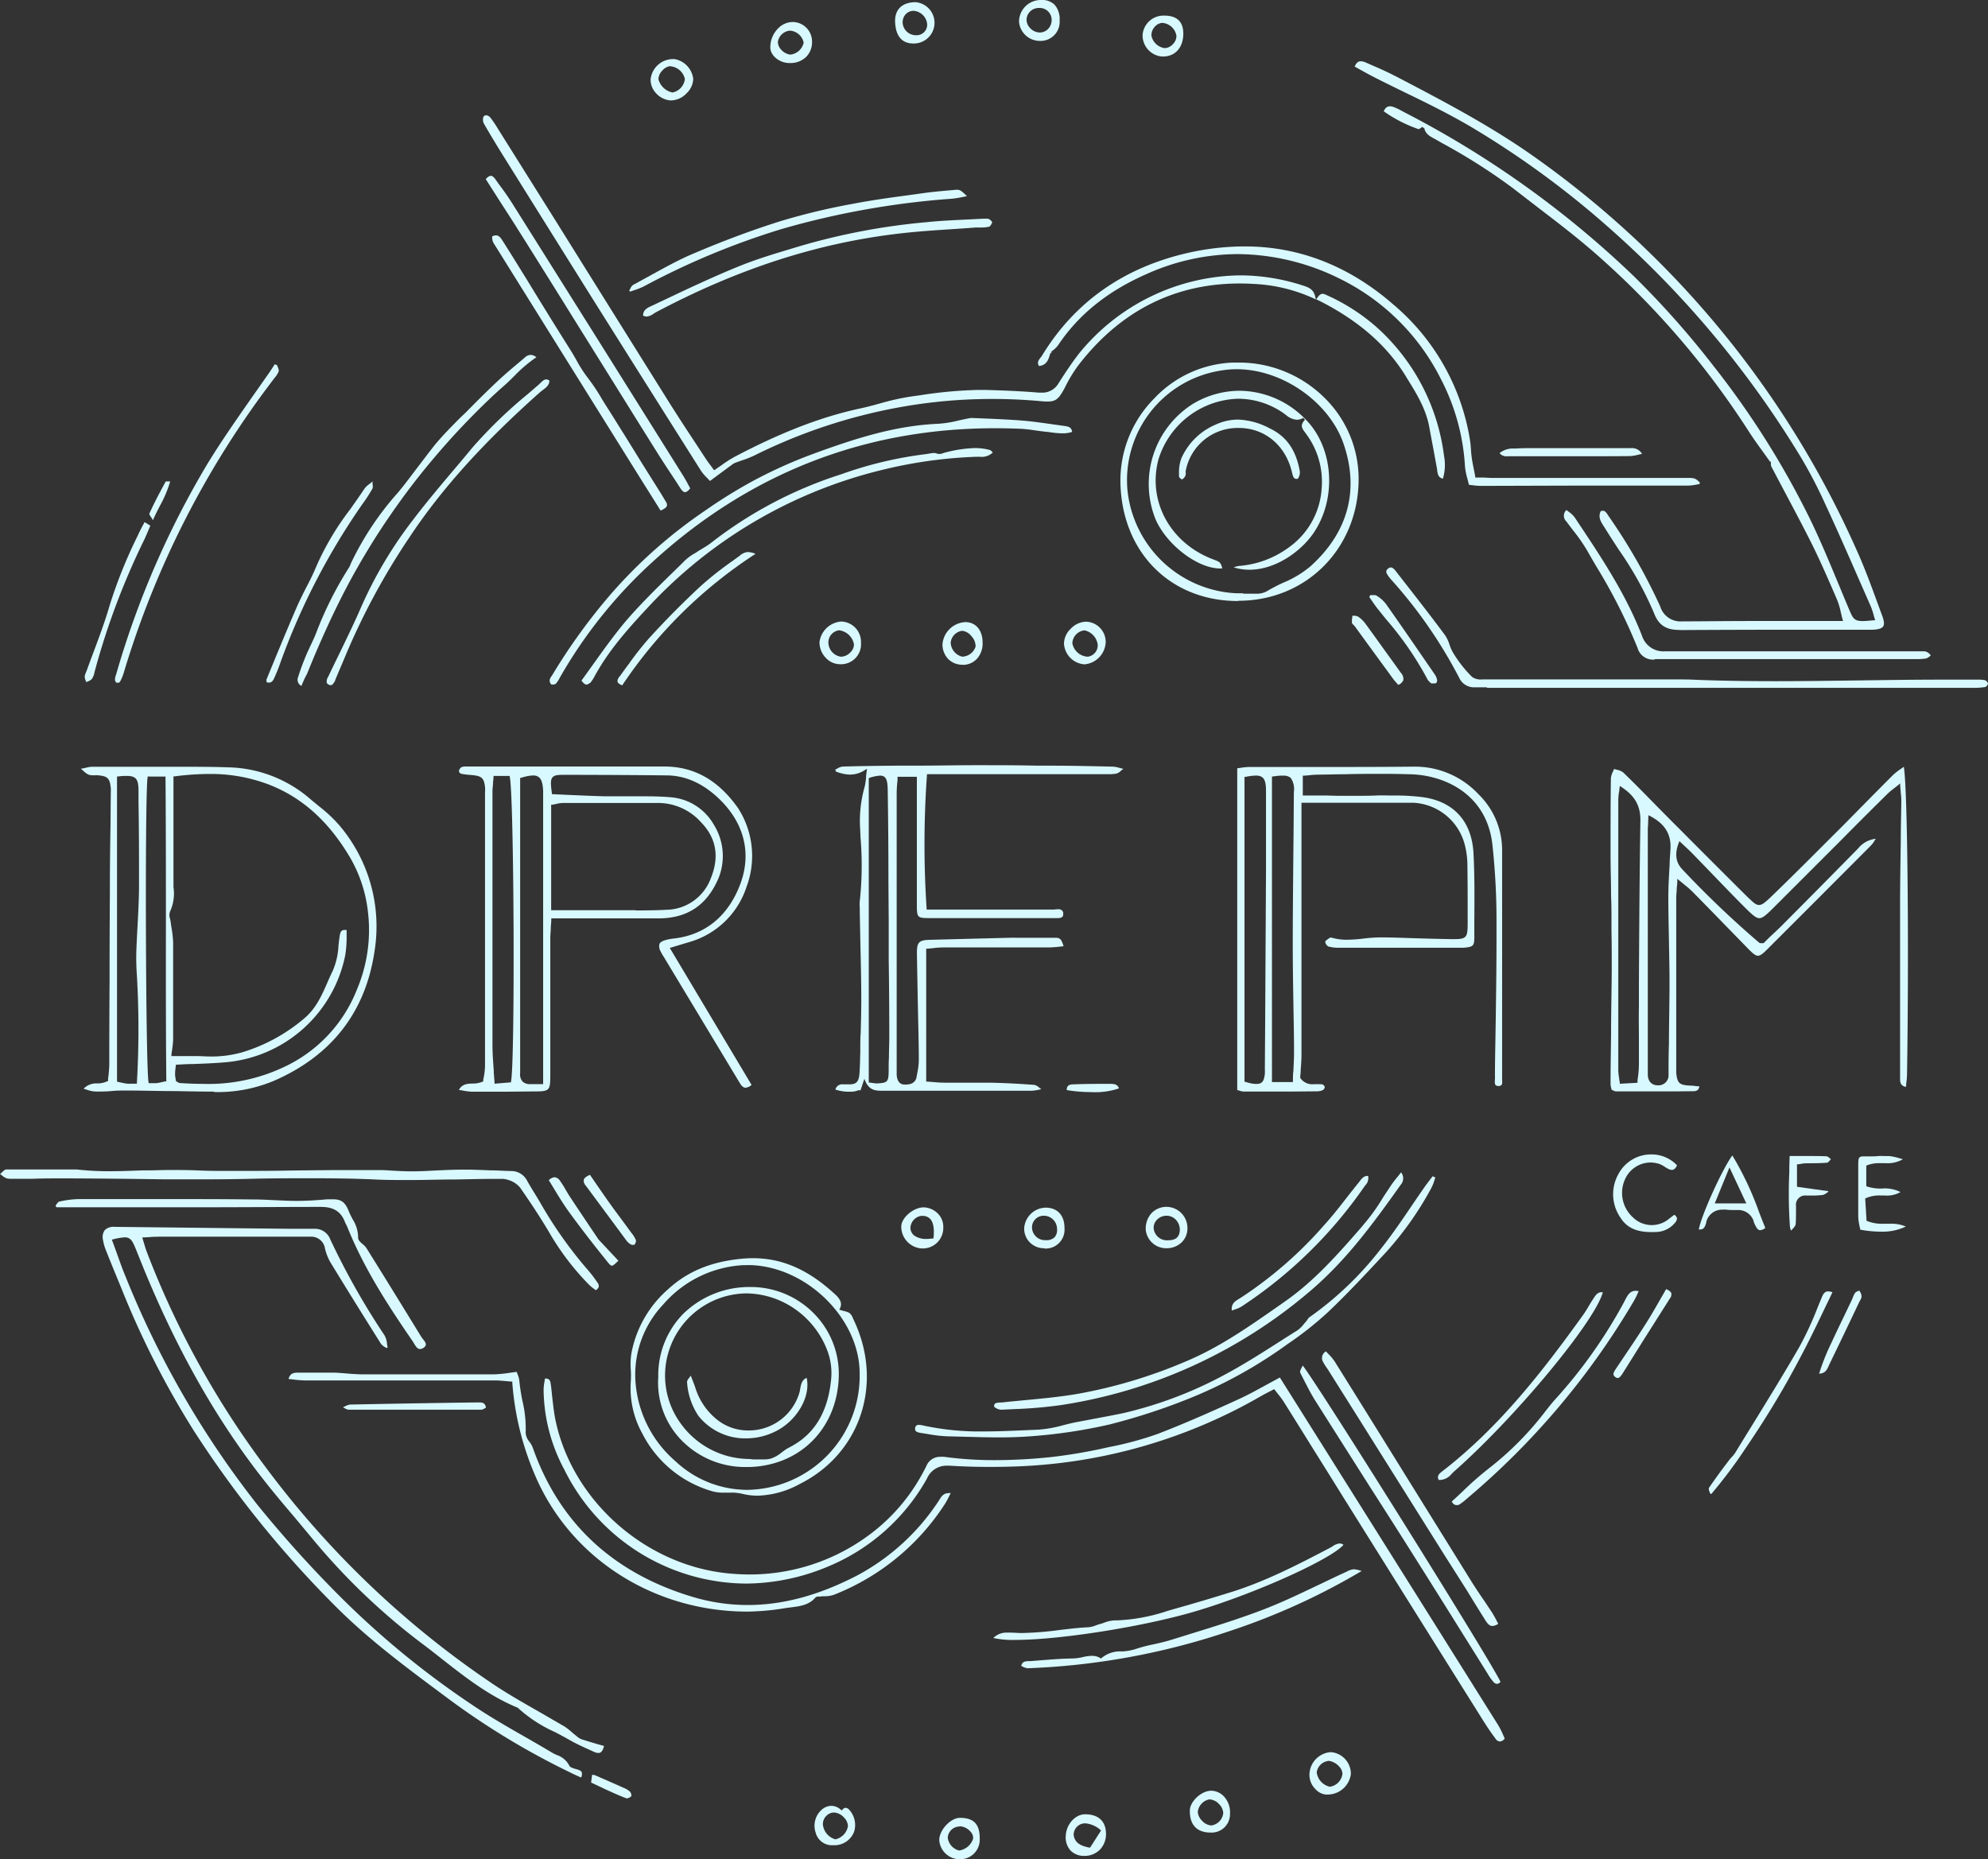 <svg id="Layer_1" data-name="Layer 1" xmlns="http://www.w3.org/2000/svg" viewBox="0 0 346.88 324.44"><rect x="0" y="0" width="346.88" height="324.44" fill="#333333" stroke="none"/><title>DreamLogo</title><path d="M293.06,109.93c-2.38,0-3.68-.85-4.48-3a61.05,61.05,0,0,0-6.12-11c-.81-1.24-1.62-2.48-2.4-3.75l-.24-.37c-.54-.83-1-1.62-.51-2.61a1,1,0,0,1,.36-.07c.38,0,.59.28.89.75l.12.18a100.56,100.56,0,0,1,9,15.75,3.7,3.7,0,0,0,3.87,2.62h.12c3.44,0,7.11-.06,11.92-.06h16l-.08-.27c-.12-.44-.22-.86-.31-1.25a13.29,13.29,0,0,0-.67-2.23l-.2-.47c-1.34-3.09-2.72-6.29-4.25-9.35s-3.1-6-4.65-8.93c-.79-1.48-1.58-3-2.35-4.44a1,1,0,0,1-.08-.38l0-.25-.05-.26-.12,0-1.13-1.58c-.88-1.21-1.78-2.46-2.6-3.74a146.48,146.48,0,0,0-26-30.35c-3.44-3.07-7.16-5.92-10.77-8.68l-4.42-3.41A103,103,0,0,0,251.68,25l-.83-.48-.49-.27c-.87-.46-1.69-.9-1.86-2v-.05l0,0,0,.19-.36-.26,0,.05-.25.16a1.22,1.22,0,0,1-.36.2,24.1,24.1,0,0,1-6.09-3.12c.34-.78.79-.87,1.09-.87a1.6,1.6,0,0,1,.58.11,9.72,9.72,0,0,1,1.43.66l.48.26a170.26,170.26,0,0,1,40,28.56,154.32,154.32,0,0,1,14,15.77A149.36,149.36,0,0,1,315.6,90.12c1.92,3.88,3.61,8,5.24,11.9.6,1.45,1.2,2.91,1.82,4.36s.84,2,2.33,2c.46,0,1-.05,1.94-.14l.27,0-.08-.25c-.08-.25-.14-.48-.21-.72a11.52,11.52,0,0,0-.49-1.47l-1.95-4.44c-2.1-4.8-4.28-9.76-6.54-14.59a80.5,80.5,0,0,0-4.95-9,172.37,172.37,0,0,0-32.54-38.3,158.22,158.22,0,0,0-24.05-17.5c-3.61-2.1-7.44-4-11.13-5.78-1.78-.87-3.55-1.73-5.31-2.63-.87-.44-1.72-.91-2.57-1.38l-1-.56c.33-.83.76-.93,1.06-.93a2.44,2.44,0,0,1,.94.25l.8.35c1.39.6,2.83,1.23,4.19,1.94l.19.09c7.94,4.15,16.15,8.43,23.64,13.68a166.94,166.94,0,0,1,56.7,68.86c1.39,3.06,2.58,6.29,3.72,9.42l.8,2.17c.34.93.4,1.52.17,1.86s-.82.54-1.85.58c-.84,0-1.69,0-2.53,0H313.05q-10,0-19.91.06Z" style="fill:#d8f9ff"/><path d="M99.93,309.52c-1.11-.55-2.19-1.07-3.25-1.62A131.59,131.59,0,0,1,78,296.26l-1.57-1.17c-6-4.46-12.12-9.07-17.52-14.42a184.45,184.45,0,0,1-25.09-31,154.07,154.07,0,0,1-12.75-25.13l-.09-.22c-.83-2-1.65-4-2.44-6a8.87,8.87,0,0,1-.58-2,2.08,2.08,0,0,1,.34-1.68,2.2,2.2,0,0,1,1.72-.55l21.35.24,9.39.1,1.53,0,2.08,0h.47a2.84,2.84,0,0,1,2.79,1.85A128.93,128.93,0,0,0,67.08,233a3.58,3.58,0,0,1,.45,1.47c0,.22.07.43.12.64l-.23.13a2.9,2.9,0,0,0-.29-.19,2.23,2.23,0,0,1-.68-.59c-3.44-5.47-6.25-10-8.84-14.25a9.3,9.3,0,0,1-.92-2.4,2.4,2.4,0,0,0-2.54-2h-.36l-.59,0H27.89c-.58,0-1.15,0-1.79.07l-1.28.07.35,1.15c.16.53.3,1,.46,1.4a154.6,154.6,0,0,0,21,37.9,162.45,162.45,0,0,0,38.69,37c2.76,1.9,5.74,3.6,8.62,5.24,1.52.87,3,1.74,4.56,2.64a9.85,9.85,0,0,1,1.28,1l.71.59.16.13a2.67,2.67,0,0,0,.85.52c1,.31,1.91.59,2.89.88l1,.27c-.24,1.1-.68,1.23-1,1.23a2,2,0,0,1-.76-.2l-.52-.24c-1.26-.57-2.56-1.15-3.77-1.85-.82-.47-1.65-.91-2.49-1.35A24.38,24.38,0,0,1,90.33,298c-5-2.05-9.19-5.34-13.24-8.52-1.13-.89-2.26-1.78-3.41-2.64a113.45,113.45,0,0,1-19.15-18.31c-1-1.21-2-2.4-3-3.6-1.79-2.11-3.65-4.3-5.39-6.52-8.67-11-15.84-23.85-21.92-39.15l-.54-1.34c-.55-1.32-.86-2-1.92-2a10.51,10.51,0,0,0-2,.34l-.24.06.08.23c.25.67.49,1.33.73,2,.51,1.4,1,2.86,1.6,4.26a161.73,161.73,0,0,0,23,39.8,206.83,206.83,0,0,0,14.29,15.87,152.53,152.53,0,0,0,23,18.91c2.94,2,6.1,3.83,9.16,5.57,1.62.93,3.24,1.86,4.84,2.82a10.38,10.38,0,0,0,.94.48,3.78,3.78,0,0,1,2.15,1.8c.15.36.66.5,1.15.64a3.88,3.88,0,0,1,.44.13c.34.12.52.25.6.43a1.3,1.3,0,0,1-.11.93Z" style="fill:#d8f9ff"/><path d="M87.76,190.51q-2.69,0-5.37,0a10.7,10.7,0,0,1-1.68-.21l-.64-.12c.58-1,1.4-1.06,2.34-1.1a4.27,4.27,0,0,0,1.81-.33l.1-.05,0-.12c0-.22.06-.45.11-.7a12.44,12.44,0,0,0,.2-1.9c0-2.53,0-5.06,0-7.59,0-1.38,0-2.75,0-4.13q0-6.47,0-12.92V138.22a5.06,5.06,0,0,0,0-.87c-.16-1.52-.57-1.93-2.12-2.08l-.47-.05a11,11,0,0,1-1.63-.21.73.73,0,0,1-.34-.43,1.07,1.07,0,0,1,.45-.71,2.13,2.13,0,0,1,.75-.11h.58l4.31,0c1.84,0,3.68,0,5.53,0h24.22c5.21,0,9.41,2.37,12.85,7.23a15.39,15.39,0,0,1,1.5,13.77,14.79,14.79,0,0,1-9.8,9.58c-.67.19-1.34.4-2.13.64l-1.46.44,14.27,23.9a1.83,1.83,0,0,1-1.05.49c-.31,0-.59-.19-.87-.61-.09-.13-.17-.27-.25-.4L115.7,166.78a5,5,0,0,1-.4-.71,1.77,1.77,0,0,1-.23-1.36c.13-.28.47-.49,1.08-.67a8.52,8.52,0,0,1,1.38-.26c5.58-.62,9.62-4,11.69-9.64,1.88-5.16.68-10.26-3.37-14.37-2.88-2.92-6.06-4.42-9.45-4.46-5.23-.06-10.87-.09-17.76-.1h0c-1.16,0-1.87,0-2.24.45s-.31,1.26-.1,2.75l0,.17,3,.14c2.09.09,4.25.19,6.39.24.67,0,1.35,0,2,0h4.35c1.48,0,3.42,0,5.34.2a9.52,9.52,0,0,1,7.18,4.76,10.35,10.35,0,0,1,.86,9.21c-2,4.79-5.44,7.13-10.54,7.13H96.19v.2c0,.46-.05.88-.08,1.26,0,.75-.09,1.38-.09,2q0,8.4,0,16.82v5.57c0,.45,0,.9,0,1.35,0,2.95-.09,3-3.06,3ZM93,135.32a7.49,7.49,0,0,0-2.08.42l-.16,0v49.68c0,.62,0,1.25,0,1.86a1.85,1.85,0,0,0,.41,1.44,1.76,1.76,0,0,0,1.32.46h2.28v-6.87l0-24.2v-5.91c0-4.66,0-9.47,0-14.21C94.68,136.36,94.39,135.32,93,135.32Zm-6.89.28c0,.34-.06.64-.08.92,0,.55-.1,1-.1,1.5v2.42q0,21,0,41.9c0,1.46.11,2.89.22,4.4,0,.7.1,1.42.14,2.15v.22l2.88-.24,0-.16c.73-3.72.52-50.41-.23-53.15l0-.16H86.12Zm24.76,23.27c1.59,0,3.48,0,5.4-.11a8.4,8.4,0,0,0,7.75-5.48c1.52-3.7,1-7-1.66-9.75a10.05,10.05,0,0,0-7.57-3.41H98.26a5.74,5.74,0,0,0-1.28.19l-.63.12-.18,0v18.4h14.7Z" style="fill:#d8f9ff"/><path d="M292.58,190.45c-3.54,0-7.09,0-10.63,0a1.21,1.21,0,0,1-.51-.18l-.24-.12-.06-.27a2.47,2.47,0,0,1-.12-.73c0-2.82.05-5.63.09-8.45,0-3.79.09-7.58.12-11.37,0-2.28,0-4.6-.05-6.84l0-2c0-1.37,0-2.74-.07-4.11,0-2.3-.08-4.61-.09-6.91,0-5.08,0-9.54.06-13.66a3.32,3.32,0,0,1,.38-1.21l.18-.41.45.13a2.54,2.54,0,0,1,1.15.49c2.08,2,4.15,4.13,6.15,6.17l3.15,3.18.2.19q6.07,6.11,12.19,12.19c1,.93,1.42,1.38,2,1.38h0c.57,0,1.09-.48,2-1.33,3.66-3.53,7.32-7.19,10.85-10.73l1.23-1.22c1.48-1.48,2.95-3,4.41-4.47,1.62-1.64,3.23-3.27,4.85-4.89a10.27,10.27,0,0,1,1.34-1.06l.58-.41c.68,3.79.9,32.68.56,53.76a13.63,13.63,0,0,1-.14,1.52c0,.19,0,.38-.07.58-1-.24-1-.85-1-1.55,0-3.35,0-6.7,0-10.05q0-10.19,0-20.37c0-3.65.07-7.36.12-10.94,0-2.26.07-4.51.09-6.77,0-.52,0-1-.1-1.69,0-.35-.06-.73-.09-1.17l0-.42-.32.26c-.29.24-.54.43-.77.61a12.22,12.22,0,0,0-1.08.9q-4.06,4-8.09,8.08l-5.57,5.57-6.33,6.33c-1.2,1.19-1.83,1.76-2.41,1.76s-1.2-.54-2.47-1.8c-2.05-2.05-4.09-4.18-6.07-6.23l-3.29-3.4c-.37-.37-.76-.73-1.2-1.14l-.93-.87-.11.3c-.73,1.89-.54,3.38.58,4.58a170.09,170.09,0,0,0,13.45,12.84.49.49,0,0,0,.32.09l.35,0,.1,0,1-1c.76-.71,1.56-1.44,2.33-2.22q5.9-5.92,11.77-11.89l1.36-1.38a4.61,4.61,0,0,1,3.11-1.73l-.16.26a5,5,0,0,1-.68.92q-9.06,9.1-18.15,18.17c-.67.67-1.14,1.06-1.56,1.06s-.91-.41-1.65-1.16l-4.17-4.28c-1.85-1.9-3.69-3.79-5.55-5.68a16.22,16.22,0,0,0-1.37-1.21c-.29-.24-.61-.5-1-.82l-.33-.27,0,.42c0,.47-.07.86-.1,1.21,0,.65-.09,1.15-.09,1.65q0,12.41,0,24.82v4.72c0,.31,0,.63,0,1,.17,1.83.53,2.17,2.41,2.26.42,0,.84.07,1.25.11l.36,0a1,1,0,0,1-.22.61,1.12,1.12,0,0,1-.81.26Zm-5-47c0,.5-.06.91-.06,1.31q0,19.38,0,38.77v2.72c0,.4,0,.81,0,1.21,0,1.23.68,1.93,1.74,1.93a1.75,1.75,0,0,0,1.88-1.9c0-1.79,0-3.59.07-5.38,0-3.49.1-7.1.1-10.64,0-2.41-.06-4.85-.1-7.21s-.11-5.09-.11-7.64c0-1.91.12-3.85.23-5.73,0-.95.11-1.9.15-2.85.11-2.5-1-4.29-3.55-5.63l-.3-.16Zm-5-5.94c0,.32-.07.59-.1.83a9,9,0,0,0-.11,1.17q0,23.61,0,47.21a8.91,8.91,0,0,0,.15,1.44c0,.25.08.5.11.76l0,.2,3.09-.17v-.19c0-.36.07-.71.11-1a19.22,19.22,0,0,0,.14-2c0-1.51,0-3,0-4.54,0-1.84-.05-3.68,0-5.52l0-4c.05-9.36.11-19,.26-28.58,0-2.49-.94-4.22-3.29-5.77l-.3-.19Z" style="fill:#d8f9ff"/><path d="M37.21,190.49c-2.28,0-4.55-.06-6.83-.09-2.67,0-5.35-.09-8-.1H22.2c-.92,0-1.85,0-2.75.09s-1.82.09-2.73.09a5.19,5.19,0,0,1-1.51-.3l-.62-.19a3,3,0,0,1,2.37-.93,4,4,0,0,0,1.79-.39l.11,0v-.12c0-.25,0-.52.07-.8.06-.63.13-1.35.14-2.06q0-7.26.05-14.52,0-7.47.05-14.94,0-6,.11-12.07l.05-5.83a7.3,7.3,0,0,0,0-.81c-.17-1.71-.55-2.08-2.25-2.23a3.46,3.46,0,0,0-.46,0h-.29a2.71,2.71,0,0,1-.86-.1,3.63,3.63,0,0,1-.94-.68l-.42-.36.65-.12A6.68,6.68,0,0,1,16,133.8l6.29,0q3.87,0,7.75,0c3.73,0,6.81,0,9.69.1a22.57,22.57,0,0,1,14.53,5.64l1.37,1.13a25,25,0,0,1,3.56,3.33,27.23,27.23,0,0,1,6.16,22c-1.57,10.58-7.44,18.17-17.47,22.57a25.4,25.4,0,0,1-10.38,2ZM22.15,135.4c-.37,0-.85,0-1.53.1l-.2,0v53.24l.18.06.62.13a10.24,10.24,0,0,0,1,.18,5,5,0,0,0,.55,0h1.12v-.21a162.6,162.6,0,0,0,0-18.63,42.22,42.22,0,0,1-.1-4.29c.05-1.47.13-2.94.21-4.41.12-2.22.24-4.52.26-6.78,0-4.88,0-9.84-.09-14.64l0-2.16C24.14,136.24,23.94,135.4,22.15,135.4Zm38.33,26.89c0,.42,0,.84,0,1.26a19.45,19.45,0,0,1-.24,3.14,23.36,23.36,0,0,1-21,18.69c-1.87.16-3.71.23-5.66.3-.9,0-1.8.06-2.71.11h-.18s-.05.51-.07.66a7.05,7.05,0,0,0-.07,1,4.29,4.29,0,0,0,.1.83c0,.1.07.4.07.4l.1.05.21.12a.76.76,0,0,0,.4.15c1.47.09,2.79.14,4,.14a30.72,30.72,0,0,0,13.86-2.82,25,25,0,0,0,13-13.67,26.61,26.61,0,0,0,1.92-13.45,24.17,24.17,0,0,0-3-9.34c-3.78-6.49-8.5-10.74-14.42-13a28.48,28.48,0,0,0-10.33-1.8,47.29,47.29,0,0,0-6,.42l-.19,0v2.95c0,1.42,0,2.83,0,4.25,0,3.48,0,7.08,0,10.61,0,.5,0,1,0,1.5a7.55,7.55,0,0,1-.6,4.27,1.85,1.85,0,0,0,0,1.25,4.59,4.59,0,0,1,.1.51c.05.4.11.81.18,1.21a18.23,18.23,0,0,1,.26,2.54c0,5.75,0,11.45,0,16.79a13.49,13.49,0,0,1-.16,1.69c-.05.32-.1.65-.14,1l0,.24h1.5l1.31,0c.52,0,1.05,0,1.57,0,.78,0,1.55.07,2.31.07a19.59,19.59,0,0,0,5.7-.74A30.19,30.19,0,0,0,53,177.79c2.08-1.71,3.11-4,4.12-6.32.3-.69.61-1.39.94-2.06a12.55,12.55,0,0,0,1-4.35c.06-.6.13-1.2.22-1.78s.23-1,.84-1ZM25.75,135.68c-.49,3.23-.33,51.46.18,53.19l0,.15.47,0c.19,0,.39,0,.59,0h.26a7,7,0,0,0,.88-.16l.72-.16.17,0v-.17c-.09-9-.08-18.17-.07-27,0-8.44,0-17.18-.07-25.8v-.22H25.78Z" style="fill:#d8f9ff"/><path d="M225.13,190.48c-2.71,0-5.42,0-8.13,0a2.61,2.61,0,0,1-.74-.16l-.38-.11V134.07l.58-.08a10.68,10.68,0,0,1,1.56-.15l11.89,0c5.63,0,11.27,0,16.9-.06h.11A15.19,15.19,0,0,1,258,138.62a13.63,13.63,0,0,1,4.1,10V175c0,1.43,0,2.87,0,4.31,0,2.8,0,5.6,0,8.4a5,5,0,0,0,0,.52c0,.42.08.91-.13,1.13a.86.86,0,0,1-1,0c-.19-.22-.15-.71-.12-1.13a4.09,4.09,0,0,0,0-.47c0-2.92.08-5.84.12-8.76.09-5.75.17-11.7.15-17.56a123.31,123.31,0,0,0-.72-14.1c-1-8.7-8.21-12-14.08-12.22-1.52-.05-3.15-.08-5-.08-2.23,0-4.46,0-6.69.07-1.55,0-3.1.06-4.65.07a14.85,14.85,0,0,0-1.61.11l-.85.07-.2,0v3.46h2.7l1.44,0,1.89.05h.26l1.32,0,1.31,0H237c1,0,2,0,3.06-.05s2,0,3.06,0a38.69,38.69,0,0,1,5.06.28c5.47.73,8.65,4.23,8.93,9.86.2,3.9.17,7.88.14,11.74,0,1,0,1.92,0,2.88,0,1.47-.2,1.66-1.83,1.8-.3,0-.61,0-.92,0H233.85a6.85,6.85,0,0,1-2.06-.21,1.13,1.13,0,0,1-.56-.82c0-.15.35-.39.57-.54l.26-.19a.46.46,0,0,1,.13,0l.15,0a9.36,9.36,0,0,0,2.74.37,27.3,27.3,0,0,0,2.87-.21,26.54,26.54,0,0,1,2.82-.2H241c2,0,4,.09,6,.15s4.15.12,6.24.15h.63c2.12,0,2.2-.48,2.22-2.72,0-3.78,0-7.21-.05-10.48a14.49,14.49,0,0,0-.48-3.36,9.77,9.77,0,0,0-9-7.24h-.12c-1.73,0-3.46,0-5.2,0l-5.47,0-4.68,0h-4v11.73q0,16.13,0,32.24c0,.84-.06,1.68-.13,2.58,0,.43-.06.88-.09,1.34v.06l0,.06a2.52,2.52,0,0,0,2.42,1.1h.88a2.71,2.71,0,0,1,.62.06.75.75,0,0,1,.37.46.77.77,0,0,1-.35.52,2.47,2.47,0,0,1-1.06.21Zm-6-55.14a9.68,9.68,0,0,0-1.8.23l-.18,0v53.18l.6.17a5.9,5.9,0,0,0,.68.16,5.32,5.32,0,0,0,.82.07c1.05,0,1.31-.57,1.45-1.76a7,7,0,0,0,0-.79l.06-9.13q.07-12.8.14-25.6c0-5.27,0-9.62,0-13.68C220.91,136.27,220.64,135.34,219.14,135.34Zm4.67,0a11.75,11.75,0,0,0-1.68.16l-.18,0v53.32h3.66v-.21c0-.58,0-1.16.08-1.73.06-1.23.12-2.4.11-3.58,0-2.53-.06-5.06-.1-7.58-.06-3.64-.12-7.41-.12-11.11,0-5.12.06-10.34.1-15.38q.06-5.49.09-11a3.49,3.49,0,0,0-.55-2.49A1.88,1.88,0,0,0,223.81,135.37Z" style="fill:#d8f9ff"/><path d="M148.25,190.51a7.22,7.22,0,0,1-2.48-.38,1.19,1.19,0,0,1,1.29-.91l.51,0c.26,0,.49,0,.69,0,1.37,0,1.64-.68,1.73-2.2.07-1.16.09-2.32.12-3.48v-.84c0-.81,0-1.62.07-2.43.05-2,.11-4.1.1-6.15,0-3.59-.11-7.25-.18-10.78l-.08-4.2c0-.23,0-.45,0-.68a6,6,0,0,1,0-1.2,58.38,58.38,0,0,0,.13-11.13l-.07-1.56a21.81,21.81,0,0,1,.77-7.2,9.92,9.92,0,0,0,.27-1.77c0-.31.06-.62.1-1l.06-.44-.39.23a4.75,4.75,0,0,1-2.57.78,7,7,0,0,1-2.49-.55l-.07-.33.34-.17a2.14,2.14,0,0,1,.94-.35c3.2-.1,6.45-.13,9.6-.16l3.17,0c3.48,0,7-.08,10.44-.08h.12c3.53,0,7.06,0,10.59.08l1.72,0c3.82,0,7.64.08,11.47.17a5.1,5.1,0,0,1,1.22.23l.63.15-.4.33a2,2,0,0,1-.78.5,7.48,7.48,0,0,1-1.49.11H161.74l0,.2a170,170,0,0,0-.06,23.22l0,.2h11.94c3.22,0,6.44,0,9.66,0h0c.21,0,.42,0,.63,0a5,5,0,0,1,.67-.05,1,1,0,0,1,.75.21.92.92,0,0,1,.19.65c0,.49-.28.68-1,.68l-.63,0-.57,0c-3.81,0-7.59,0-11.38,0h-9.51c-2.43,0-2.45,0-2.45-2.54V135.55h-3.37v.2c0,.31,0,.6-.06.89-.05.62-.09,1.21-.09,1.8q0,22,0,43.94v4c0,.41,0,.81,0,1.21.09,1.11.56,1.67,1.41,1.67.58,0,1.84,0,2.07-1.37l.12-.67a11.7,11.7,0,0,0,.26-2.21c0-3.11-.1-6.23-.16-9.34s-.12-6.23-.17-9.34c0-1.93.33-2.28,2.33-2.33l5.72-.15,8.32-.21h0a7.1,7.1,0,0,1,.73,0l.67,0h1.43l2.1,0c.73,0,1.46,0,2.2,0H184c.92,0,1.16.11,1.58,1.48l-.66.07a17.55,17.55,0,0,1-1.87.14H164.59a17.34,17.34,0,0,0-1.91.14l-.87.08-.2,0v23.19h.2l1,.08c.68.06,1.32.11,2,.11H168l2.64,0c.67,0,1.33,0,2,0,2.42.05,5,.17,7.86.39a1.81,1.81,0,0,1,.82.47l.38.28-.53.11a7.08,7.08,0,0,1-1.21.16q-8.31,0-16.61,0h-9.31c-1.14,0-2.27,0-3-1.56l-.22-.52-.67,2-.43,0C149.28,190.48,148.77,190.51,148.25,190.51Zm5.33-55.16a7,7,0,0,0-1.84.38l-.15.05v53.14l.19,0,.53.07a4.41,4.41,0,0,0,.64.07c1.93-.08,2.09-.25,2.11-2.2,0-.79,0-1.59.05-2.38,0-1.2.06-2.41.06-3.61q0-6.64-.1-13.29l0-6.83-.05-7q0-8.12-.13-16.23C154.82,136.34,154.72,135.35,153.58,135.35Z" style="fill:#d8f9ff"/><path d="M123.88,83.93l-.56-.59a7.4,7.4,0,0,1-1-1.18q-9.16-14.49-18.28-29-7.52-12-15-24c-1.29-2.06-3-4.78-4.59-7.56a1.51,1.51,0,0,1-.1-1.21.6.6,0,0,1,.48-.28,1.18,1.18,0,0,1,.8.5,19.77,19.77,0,0,1,1.22,1.81l10,15.94q9.93,15.92,19.88,31.82c1.55,2.47,3.17,4.94,4.75,7.33l1.66,2.53c.26.4.55.79.87,1.21l.6.82.17-.12,1.12-.77a21.18,21.18,0,0,1,2.27-1.46c8.19-4.31,15.18-7,22-8.46,1.15-.25,2.31-.56,3.42-.87a43.08,43.08,0,0,1,5.38-1.2l1.54-.21a76.12,76.12,0,0,1,10.26-.94h1c2.81.08,6.14.19,9.55.48l.46,0a3.24,3.24,0,0,0,2.94-1.67c1.12-1.75,2.33-3.6,3.67-5.3A36.78,36.78,0,0,1,216.4,48.05a35.62,35.62,0,0,1,10.89,1.76c1,.32,1.91.61,2.21,2l.1.44a28.18,28.18,0,0,0-9.46-2.61c-1.3-.11-2.59-.17-3.83-.17-11.39,0-20.87,4.81-28.18,14.31a25.41,25.41,0,0,0-2.36,3.93c-1,1.83-1.47,2.36-3,2.36q-.48,0-1.11-.06c-2.8-.26-5.64-.39-8.43-.39A90.63,90.63,0,0,0,157,71.06a94.78,94.78,0,0,0-25.45,8.46,16.62,16.62,0,0,1-2.1.82c-.38.14-.77.27-1.15.42a2.37,2.37,0,0,0-.63.37Zm127.89-.4c-.8-.19-.89-.74-1-1.42l0-.12q-.57-3.17-1.17-6.33l-.22-1.2c-.59-3.17-2.27-5.88-3.9-8.49l-.25-.42c-3.24-5.23-8-9.41-14.47-12.78-.37-.19-.73-.37-1.1-.54l.27-.37c.38-.53.67-.59.86-.59a1.82,1.82,0,0,1,.75.26l.19.08a34.37,34.37,0,0,1,8.57,5.57,36.2,36.2,0,0,1,11.66,22.35A8.42,8.42,0,0,1,251.77,83.53Z" style="fill:#d8f9ff"/><path d="M261.67,303.89a1,1,0,0,1-.73-.5c-.67-.89-1.36-1.89-2.15-3.15q-12.35-19.69-24.68-39.41-2.48-4-4.94-7.92-2.59-4.18-5.21-8.35a14.59,14.59,0,0,0-1-1.34l-.52-.67-.11-.14-.85.44c-.46.24-.89.46-1.3.69A92,92,0,0,1,177,255.91c-1.44.05-2.89.07-4.33.07-2.39,0-4.72-.07-6.91-.21h-.44a3.69,3.69,0,0,0-3.57,2.23,35.19,35.19,0,0,1-17.55,15.48,37.37,37.37,0,0,1-14,2.86,35.63,35.63,0,0,1-31.75-19.92,30,30,0,0,1-3.6-13.92,9.07,9.07,0,0,1,.17-1.47c0-.16.06-.32.08-.48.86,0,.91.44,1,1s.17,1.46.25,2.18c.16,1.4.31,2.86.61,4.26,3,13.92,15.59,25.09,30,26.56,1.31.13,2.62.2,3.89.2a34.87,34.87,0,0,0,19.86-6.22,32.65,32.65,0,0,0,10.13-11.18c.27-.49.54-1,.79-1.5a2.57,2.57,0,0,1,2.48-1.63,4.59,4.59,0,0,1,.62,0,64.75,64.75,0,0,0,8.91.58,94.85,94.85,0,0,0,9.8-.54,91,91,0,0,0,9.93-1.71,59,59,0,0,0,8.59-2.31c4.79-1.84,9.48-3.93,13.86-5.93,1.73-.78,3.4-1.69,5.16-2.66l2.34-1.27,6.23,9.91c10.72,17.06,21.3,33.91,31.88,50.78a13.73,13.73,0,0,1,.84,1.67l.28.63A1.08,1.08,0,0,1,261.67,303.89Z" style="fill:#d8f9ff"/><path d="M258.34,84.79a11.83,11.83,0,0,1-1.42-.12l-.61-.07c-.08-.34-.17-.67-.25-1a12.14,12.14,0,0,1-.44-2.19,37.62,37.62,0,0,0-4.17-15.2,39,39,0,0,0-17.87-17.67A40.63,40.63,0,0,0,216,44.34,39.05,39.05,0,0,0,200,47.85c-6.81,3-11.84,7.1-15.39,12.41a4.18,4.18,0,0,1-.84.84c-.16.13-.32.26-.47.4l.14-.06.12,0-.28.24,0-.1c-.31,1.19-.67,2.18-2,2.28-.36-.62-.07-1,.29-1.46a3.43,3.43,0,0,0,.29-.41c5.69-9.31,14.24-15.31,25.42-17.86A45,45,0,0,1,217.2,43c9.45,0,18.15,3.39,25.84,10.07a39,39,0,0,1,13.45,23.7c.09.54.13,1.1.17,1.64s.07,1,.14,1.45c.1.7.23,1.39.39,2.15.07.36.15.74.22,1.15l0,.17,1.1,0c.65,0,1.29.07,1.92.07h34.32a3.52,3.52,0,0,1,.87.09,1.92,1.92,0,0,1,.73.48l.25.21-.06.29-.56.1a8.39,8.39,0,0,1-1.47.17l-19,0Z" style="fill:#d8f9ff"/><path d="M130.43,281.23c-16.46,0-31.05-9.41-37.16-24a50.15,50.15,0,0,1-3.88-15.95l0-.19h-.18l-.92-.08c-.66-.06-1.35-.12-2-.12H53.14a18.32,18.32,0,0,1-2-.17l-.79-.08c.26-1,.87-1.11,1.7-1.11h3.89c.7,0,1.39,0,2.08,0s1.67.08,2.5.15,2,.15,3,.15c1.4,0,2.79,0,4.19,0H78.12c1.06,0,2.12,0,3.19,0s2.23,0,3.35,0h1.57a24.47,24.47,0,0,0,2.78-.28c.38-.05.76-.11,1.15-.15.06.16.11.32.17.46a4.26,4.26,0,0,1,.28,1,32.7,32.7,0,0,0,.55,3.61,20.6,20.6,0,0,1,.56,5.56,2.68,2.68,0,0,0,.66,1.56,4.2,4.2,0,0,1,.57,1c4.61,13.14,14,21.91,27.9,26.07a33.45,33.45,0,0,0,9.59,1.42h0c6.17,0,12.4-1.68,19.06-5.12a38.92,38.92,0,0,0,14.15-12.84l.24-.37c.38-.62.73-1.2,1.7-1.2l.3,0-.28.55a13.25,13.25,0,0,1-.68,1.26,40.8,40.8,0,0,1-19.41,15.93,4.87,4.87,0,0,1-1.62.26c-.27,0-.55,0-.82.06h-.2a.75.75,0,0,0-.6.16c-1.11,1.32-2.7,1.52-4.24,1.72l-.88.11A43.49,43.49,0,0,1,130.43,281.23Z" style="fill:#d8f9ff"/><path d="M103.66,224.92a7.51,7.51,0,0,1-.92-.77,45.65,45.65,0,0,1-6.67-8.68c-1.42-2.44-3.11-5.05-5.32-8.23a4.26,4.26,0,0,0-2.23-1.38,3,3,0,0,0-1-.14l-.64,0-.57,0c-2.23,0-4.46.06-6.69.1-2.66,0-5.41.1-8.12.1-2.39,0-4.51,0-6.48-.12-3.13-.13-6.56-.19-10.47-.19-3.51,0-7.08,0-10.53.09s-7,.1-10.53.1q-2.32,0-4.65,0c-6.11-.09-11.75-.15-17.25-.17H11c-1.76,0-3.51,0-5.26.07l-3,0H2.28l-.48,0a2.11,2.11,0,0,1-.68-.09,3,3,0,0,1-.91-.61L0,204.91l.25-.25c.29-.28.58-.57.83-.58.47,0,.93,0,1.4,0,.74,0,1.48,0,2.22,0s1.38,0,2.07,0h.37c1.14,0,2.29,0,3.43,0l1.19,0c.21,0,.42,0,.62,0l.67,0a2,2,0,0,1,.35,0,50.49,50.49,0,0,0,5.79.3c1.95,0,3.94-.08,5.86-.15l1.05,0c1.12,0,2.25-.06,3.37-.06,1.74,0,3.47,0,5.21.08s3.48.08,5.22.08c3.89,0,7.69,0,11.49-.08l6.34-.06h.13l1.41,0q.66,0,1.32,0h.23c.73,0,1.45,0,2.18,0l1.79,0,1.19,0h.57c.68,0,1.37.06,2,.1,1,.05,2.07.11,3.1.11h.36c1.37,0,2.76-.08,4.11-.15,1.53-.07,3.12-.14,4.69-.15h.2c1.5,0,3,.07,4.5.13,1.21,0,2.42.1,3.63.12A3.1,3.1,0,0,1,92,206.09c.43.76.89,1.51,1.35,2.26s.75,1.23,1.11,1.86a73.46,73.46,0,0,0,8.23,11.54,22.51,22.51,0,0,1,1.57,2.08.91.91,0,0,1,.21.73,1,1,0,0,1-.53.58Z" style="fill:#d8f9ff"/><path d="M132.2,261a11.06,11.06,0,0,1-2.74-.34,8.59,8.59,0,0,0-2.07-.19h-.93a7.24,7.24,0,0,1-2.11-.22,19.84,19.84,0,0,1-12.28-10.1,16.3,16.3,0,0,1-2-9.1,16.82,16.82,0,0,0,0-2,12.17,12.17,0,0,1,.1-2.88,19.62,19.62,0,0,1,6.3-11.1c3.44-3.19,7.58-4.91,13-5.42.64-.06,1.28-.09,1.91-.09,5,0,9.45,1.9,14,6,1,.87,1.71,1.68,1.18,2.76l-.11.22.24.08.64.18a2.7,2.7,0,0,1,.93.35,2.36,2.36,0,0,1,.57.9l.11.24c5.3,11.07,1.23,23.41-9.47,28.71A16.06,16.06,0,0,1,132.2,261Zm-1.75-40.23c-.51,0-1,0-1.52.06a19.87,19.87,0,0,0-13.23,6.83,17.82,17.82,0,0,0-4.85,12.86,20.19,20.19,0,0,0,7,14.46,18.31,18.31,0,0,0,12.22,5h.56A19.9,19.9,0,0,0,150,239.67C150,230,140.5,220.76,130.45,220.76Z" style="fill:#d8f9ff"/><path d="M216,104.88c-11.77,0-20.21-8.47-20.5-20.59a20.36,20.36,0,0,1,5.94-14.8,19.83,19.83,0,0,1,13.69-6.22l.9,0a21.18,21.18,0,0,1,15.22,6.29,19.84,19.84,0,0,1,5.81,14.28c-.14,11.95-9.17,21-21,21Zm1.09-1.28c.33,0,.67,0,1,0l1,0a3.65,3.65,0,0,0,1.93-.41,30,30,0,0,1,2.92-1.52,18.05,18.05,0,0,0,4.7-2.83c6.58-5.91,8.58-13.31,5.79-21.41-2.51-7.27-10.69-13-18.62-13a16.31,16.31,0,0,0-2.81.24,19.35,19.35,0,0,0-16.25,21.08,20.09,20.09,0,0,0,19,17.78h0l1,0Z" style="fill:#d8f9ff"/><path d="M259.44,119.94l-2.15,0a2.84,2.84,0,0,1-2.69-1.68,82.21,82.21,0,0,0-11.87-17.13c-.13-.15-.22-.25-.3-.36-.53-.7-.79-1.11-.22-1.55a.82.82,0,0,1,.48-.2c.35,0,.66.39.93.74l1.24,1.59c2.41,3.09,4.91,6.29,7.28,9.49a6.38,6.38,0,0,1,.77,1.62,6.94,6.94,0,0,0,.71,1.57,22,22,0,0,0,3.23,4.09,2.57,2.57,0,0,0,1.78.44h5.13l16.91,0H284c1.28,0,2.57,0,3.86,0s2.79,0,4.19,0,2.69,0,3.84.07c4.15.16,8.67.24,13.82.24,4.8,0,9.68-.07,14.4-.13s9.59-.14,14.39-.14c2,0,4,0,6,0h.7a5.17,5.17,0,0,1,1.16.1.9.9,0,0,1,.52.58.89.89,0,0,1-.45.6,12.45,12.45,0,0,1-2.34.15H259.44Z" style="fill:#d8f9ff"/><path d="M96.38,119.45a.42.42,0,0,1-.17,0,1,1,0,0,1-.3-.78,1.64,1.64,0,0,1,.34-.69l.17-.27a102.62,102.62,0,0,1,9.91-13.74,85.31,85.31,0,0,1,16.9-15,86.8,86.8,0,0,1,8.54-5.25,83.77,83.77,0,0,1,9.53-4.3c8.1-3,15-5.15,22.42-5.47a20,20,0,0,0,3.61-.59c.56-.12,1.12-.25,1.68-.35a3.07,3.07,0,0,1,.6-.07l2.48.1c2.1.09,4.26.19,6.38.36,1.77.15,3.57.41,5.31.66l1.8.25c.79.11,1.38.18,1.49,1.06a5.37,5.37,0,0,1-1.7.25,15.38,15.38,0,0,1-1.92-.16q-.52-.08-1-.12c-.59-.06-1.19-.15-1.79-.23-.81-.12-1.65-.24-2.49-.28-1.53-.07-3.07-.1-4.57-.1-22.77,0-42.89,7.87-59.83,23.41a82.61,82.61,0,0,0-15.79,19.59l-.23.4a6.12,6.12,0,0,1-.76,1.18A.86.86,0,0,1,96.38,119.45Z" style="fill:#d8f9ff"/><path d="M174.3,250.83c-2,0-4-.06-5.9-.11l-3.14-.08a23.58,23.58,0,0,1-3.34-.39l-1.14-.18c-.79-.12-1.18-.28-1.1-.85a.59.59,0,0,1,.68-.57,2.58,2.58,0,0,1,.56.07,46.67,46.67,0,0,0,10.75,1.07c2.4,0,4.84-.11,7.2-.21l2.34-.1a22,22,0,0,0,4.4-.8c.72-.18,1.43-.36,2.15-.5l3.07-.58c1.69-.32,3.44-.64,5.15-1A70.93,70.93,0,0,0,213.49,240c3.3-1.75,6.51-3.79,9.61-5.77,1.09-.7,2.17-1.39,3.27-2.07a5.35,5.35,0,0,0,1.13-1.1c.13-.15.25-.3.38-.44a2.88,2.88,0,0,0,.26-.35,1.26,1.26,0,0,1,.29-.37A57.9,57.9,0,0,0,241,217.85c1.85-2.33,3.56-4.84,5.21-7.27.79-1.17,1.59-2.34,2.4-3.5.32-.46.68-.9,1-1.34l.37-.48.47.22c-.06.16-.11.32-.16.48a7.76,7.76,0,0,1-.54,1.35,57,57,0,0,1-8,11.31c-3.63,3.91-6.67,7.15-10,10.32a59.45,59.45,0,0,1-7.05,5.58,80.21,80.21,0,0,1-17.54,9.66,109.63,109.63,0,0,1-13.5,4.38,90.94,90.94,0,0,1-14.16,2.1C178,250.77,176.28,250.83,174.3,250.83Z" style="fill:#d8f9ff"/><path d="M288.74,115.09a2.79,2.79,0,0,1-3-2,95.27,95.27,0,0,0-7.21-14.26c-.54-.92-1.07-1.84-1.6-2.77a30.25,30.25,0,0,0-2.47-3.54c-.38-.51-.77-1-1.14-1.52a1.35,1.35,0,0,1,0-2l.42.32a4.28,4.28,0,0,1,1,.94l.41.61c4.22,6.33,8.59,12.87,11.38,20.14a3.91,3.91,0,0,0,3.91,2.65c1.67,0,3.34,0,5,0h13.67l18.63,0h6.83l.45,0,.46,0a1.44,1.44,0,0,1,1.41.74l-.22.16a1.64,1.64,0,0,1-.67.36,11.39,11.39,0,0,1-1.72.1H316c-9.08,0-18.16,0-27.24,0Z" style="fill:#d8f9ff"/><path d="M73.25,235.41c-.42,0-.71-.49-1-.95l-.24-.4c-4.86-7.05-8.66-13.14-11.39-19.9a3.36,3.36,0,0,0-.2-.43c-.07-.14-.15-.28-.21-.43-.71-1.88-2-2.69-4.2-2.69-6.81,0-13.57.06-20.32.06H9.85l-.16-.28.16-.22c.15-.21.32-.45.47-.48a16.81,16.81,0,0,1,3.26-.44h2.1l4,0,3.2,0h7.26c4.69,0,9.38,0,14.07.06,1.21,0,2.44.07,3.63.12s2.53.13,3.79.13h.19c1.86,0,3.73-.14,5.33-.28.32,0,.62,0,.9,0,1.52,0,2.18.5,2.83,2.13.18.44.4.87.61,1.29a6,6,0,0,1,1,3.31c0,.39.35.72.75,1.06a3.56,3.56,0,0,1,.67.68c2.83,4.53,5.87,9.45,9.57,15.49a4.29,4.29,0,0,0,.33.45c.26.33.53.68.49,1a.86.86,0,0,1-.4.51A1.11,1.11,0,0,1,73.25,235.41Z" style="fill:#d8f9ff"/><path d="M174.69,246a2,2,0,0,1-1.22-.52.67.67,0,0,1,.09-.48c.17-.2.55-.23.93-.26l.3,0c1.31-.15,2.63-.27,4-.4,3.08-.29,6.27-.59,9.38-1.13a86.85,86.85,0,0,0,18.77-5.65c5.85-2.45,11-6.07,16-9.56l1.35-.95c5.11-3.57,9.2-8.25,13.16-12.78l.83-1a32.82,32.82,0,0,0,3-4.24c.48-.75,1-1.5,1.47-2.23.37-.54.79-1.06,1.24-1.61l.48-.61a1.68,1.68,0,0,1-.09,2.2c-5,7.06-9.66,13.32-15.77,18.51A87,87,0,0,1,185,245.21a79.59,79.59,0,0,1-8.13.69Z" style="fill:#d8f9ff"/><path d="M102.33,119.46c-.24,0-.52-.22-.87-.7.78-1.06,1.54-2.14,2.31-3.21,1.77-2.48,3.59-5,5.6-7.37,2.44-2.81,5.15-5.48,7.78-8.05.81-.79,1.62-1.58,2.42-2.38a8.7,8.7,0,0,1,1.62-1.17c.24-.14.47-.29.69-.44l.82-.5a11.92,11.92,0,0,0,1.41-.94,72.89,72.89,0,0,1,22.68-11.94,68.22,68.22,0,0,1,14.82-3.52l.56-.09a4.6,4.6,0,0,1,.8-.1,1.06,1.06,0,0,1,.42.07,1.65,1.65,0,0,0,.52.1,2,2,0,0,0,.62-.13,1.59,1.59,0,0,1,.33-.1,22.69,22.69,0,0,1,5.23-.8,9.92,9.92,0,0,1,2.65.34,1,1,0,0,1,.3.24l.19.19a2.77,2.77,0,0,1-2.24.75h-.68A80.32,80.32,0,0,0,153.92,82a82.05,82.05,0,0,0-41,24.14c-3.33,3.57-6.79,7.44-9.24,12a6.39,6.39,0,0,1-.67,1C102.74,119.31,102.52,119.46,102.33,119.46Z" style="fill:#d8f9ff"/><path d="M119.53,85.89c-.24,0-.49-.21-.76-.61l-1-1.55c-.92-1.39-1.88-2.82-2.78-4.25-2.35-3.73-4.67-7.48-7-11.22l-6.7-10.75q-4.66-7.51-9.36-15c-1.63-2.62-3.3-5.22-5-7.84l-2.17-3.41c.33-.39.62-.58.88-.58s.5.19.78.58l.75,1.05c.77,1,1.56,2.15,2.26,3.26q14.93,23.73,29.8,47.49c.31.5.59,1,.87,1.54l.33.62C120.08,85.66,119.78,85.89,119.53,85.89Z" style="fill:#d8f9ff"/><path d="M261.21,293.84a.88.88,0,0,1-.59-.3,8.52,8.52,0,0,1-1-1.4l-.07-.11-4.23-6.77q-3.65-5.86-7.33-11.7-4.4-7-8.83-13.9-4.84-7.62-9.67-15.25c-.72-1.14-1.34-2.36-1.95-3.55L227,239.8c-.24-.46-.24-.48.32-1.51,3.62,4.85,33.13,52.06,34.49,55.19A.78.78,0,0,1,261.21,293.84Z" style="fill:#d8f9ff"/><path d="M52.59,119.69a1.2,1.2,0,0,1-.56-1.58c.36-1.15.8-2.35,1.31-3.57.25-.62.54-1.22.82-1.83.39-.82.79-1.66,1.11-2.53A63,63,0,0,1,60.92,99a4.47,4.47,0,0,0,.27-.59,2.71,2.71,0,0,1,.13-.3A52.18,52.18,0,0,1,69.4,86c1.21-1.42,2.35-3,3.44-4.42,1-1.3,2-2.64,3-3.9,1.38-1.67,2.93-3.24,4.44-4.76l1-.95c2.31-2.35,4.26-4.27,6.13-6,1-.9,2-1.76,3-2.59l1.18-1a1.49,1.49,0,0,1,1-.45,1.7,1.7,0,0,1,1,.41,24.27,24.27,0,0,0-3.82,3.24c-.57.57-1.16,1.15-1.77,1.69-1.79,1.56-3.67,3.36-5.9,5.63-1.78,1.82-3.59,3.78-5.36,5.83s-3.46,4.12-5,6.14-3.22,4.38-4.73,6.64-2.83,4.4-4.18,6.73-2.61,4.67-3.75,7c-1.24,2.47-2.38,5-3.43,7.39-.72,1.64-1.4,3.29-2.09,5C53.17,118.29,52.89,119,52.59,119.69Z" style="fill:#d8f9ff"/><path d="M260.42,283.74c-.62,0-1-.59-1.38-1.21-1.05-1.67-2.07-3.32-3.09-5L252,271.31,236.68,246.9l-4.92-7.82-.33-.49a8.94,8.94,0,0,1-.56-.91,1.33,1.33,0,0,1,.49-1.86l.42.44a8.57,8.57,0,0,1,1.07,1.27q6.47,10.36,12.9,20.74l11,17.71c.66,1.06,1.37,2.11,2.06,3.12.51.75,1,1.5,1.51,2.26.28.43.53.9.79,1.4l.31.6A2,2,0,0,1,260.42,283.74Z" style="fill:#d8f9ff"/><path d="M112.84,55.24a1.35,1.35,0,0,1-.63-.17c0-1,.74-1.35,1.49-1.69l2.73-1.29c4-1.9,8.19-3.86,12.38-5.57,3-1.23,6.17-2.19,9.24-3.11l1.63-.49a114.42,114.42,0,0,1,22-4.15c2.32-.24,4.7-.35,7-.46l3-.15.22,0,.33,0a.56.56,0,0,1,.28.05,1.45,1.45,0,0,1,.61.54c-.06.33-.36.78-.56.82a7.09,7.09,0,0,1-1.48.13c-.29,0-.58,0-.87,0-1.35.11-2.72.2-4.08.29-3.12.2-6.36.42-9.52.8-14.14,1.68-27.92,6.16-42.12,13.68l-.48.29A2.38,2.38,0,0,1,112.84,55.24Z" style="fill:#d8f9ff"/><path d="M112.21,84.23q-13.11-21-26.12-41.87a2.09,2.09,0,0,1-.21-.8c0-.1,0-.2,0-.3a1.46,1.46,0,0,1,.66-.19c.47,0,.8.37,1.14.92.64,1,1.26,2,1.89,3l1.77,2.86.57.91Q95.7,55,99.55,61.1c.35.55.67,1.12,1,1.69A23.56,23.56,0,0,0,102.61,66,32.3,32.3,0,0,1,105,69.59c.28.46.57.93.86,1.38.91,1.42,1.8,2.86,2.69,4.29l.37.58,3.15,5.09L115.25,86l.19.31c.27.44.54.88.79,1.32a.8.8,0,0,1,.13.65c-.09.27-.4.51-1.09.82Z" style="fill:#d8f9ff"/><path d="M57.72,119.57a.79.79,0,0,1-.34-.09.67.67,0,0,1-.37-.35,1.48,1.48,0,0,1,.24-1c.6-1.27,1.21-2.53,1.83-3.79,1.35-2.79,2.75-5.66,4-8.55a73.11,73.11,0,0,1,9-15.09c2.28-3,4.75-5.93,7.14-8.76,1.07-1.26,2.14-2.53,3.19-3.81a81.89,81.89,0,0,1,9.71-9.39L94,67.12l.3-.29c.32-.31.63-.62,1-.62a1.06,1.06,0,0,1,.56.2c0,.82-.59,1.24-1.19,1.68-.18.14-.36.28-.52.42-10,8.9-17.2,16.94-22.74,25.3a120.62,120.62,0,0,0-11.25,20.9c-.55,1.32-1.12,2.64-1.69,4l0,.11C58.18,119.25,58,119.57,57.72,119.57Z" style="fill:#d8f9ff"/><path d="M109.79,50.72l.17-.31a1.49,1.49,0,0,1,.48-.67l2.64-1.45c2.65-1.45,5.38-3,8.18-4.15,4.93-2.1,10-4,15-5.57a114,114,0,0,1,12.54-3c3.25-.63,6.59-1.09,9.82-1.52l2.72-.38c1.46-.2,3-.33,4.42-.46l1-.09h.28c.45,0,.7.15,1.69,1.11l-.72.14a17,17,0,0,1-1.95.31,144.33,144.33,0,0,0-29.72,5.3A132.94,132.94,0,0,0,112.29,50a11.73,11.73,0,0,1-1.68.66l-.66.23Z" style="fill:#d8f9ff"/><path d="M179.2,291.09a1.9,1.9,0,0,1-.74-.25l-.27-.13c.18-.79.7-.81,1.35-.84h.26l1.88-.15c1.81-.14,3.69-.29,5.53-.31a8.5,8.5,0,0,0,1.67-.23,7.8,7.8,0,0,1,1.63-.23,2.75,2.75,0,0,1,1.48.39l.14.08.12-.12a5,5,0,0,1,3.44-1.12,9.13,9.13,0,0,0,2.31-.37,27.19,27.19,0,0,1,3.33-.88c1-.22,1.95-.44,2.9-.73l3.45-1.07c4.28-1.32,8.7-2.69,12.94-4.33,3.45-1.33,6.85-3,10.13-4.55,1.42-.68,2.83-1.36,4.25-2a3,3,0,0,1,1.23-.41,5.18,5.18,0,0,1,1.35.31,116.62,116.62,0,0,1-23,10.47,124,124,0,0,1-35.4,6.5Z" style="fill:#d8f9ff"/><path d="M20.49,119.14a.24.24,0,0,1-.13,0,.7.7,0,0,1-.3-.52,2.56,2.56,0,0,1,.17-.83l.08-.26A155.15,155.15,0,0,1,36.16,81c2.33-3.82,4.94-7.56,7.46-11.18C44.75,68.21,45.89,66.59,47,65c.24-.35.47-.71.7-1.06l.24-.38.43.18c0,.11.07.23.11.34a1.36,1.36,0,0,1,.15.73A4.52,4.52,0,0,1,47.87,66c-.09.11-.18.22-.26.34a159.93,159.93,0,0,0-26,51,7.69,7.69,0,0,1-.72,1.7A.7.7,0,0,1,20.49,119.14Z" style="fill:#d8f9ff"/><path d="M177.14,286.17a16.26,16.26,0,0,1-3.82-.33,3.21,3.21,0,0,1,2.43-.94,5.68,5.68,0,0,1,.59,0c.62,0,1.26.07,1.93.07a56.72,56.72,0,0,0,6.54-.52c1.68-.2,3.42-.41,5.13-.49a4.19,4.19,0,0,0,1.25-.32l.63-.21a8,8,0,0,0,.83-.26,5.89,5.89,0,0,1,1.81-.41h.5a31.74,31.74,0,0,0,8.76-1.65l1.18-.34c3.86-1.09,7.07-2.05,10.1-3,5.78-1.83,11.15-4.56,17.07-7.67a4.25,4.25,0,0,0,.46-.27,2.51,2.51,0,0,1,1.21-.49,1.15,1.15,0,0,1,.68.24c-2.08,2.4-14.24,8-24.59,11.22C200.93,283.63,185.35,286.17,177.14,286.17Z" style="fill:#d8f9ff"/><path d="M254.07,262.63c-.29,0-.54-.2-.76-.61.66-.59,1.3-1.19,1.93-1.79a56.73,56.73,0,0,1,4.43-3.9,54.45,54.45,0,0,0,9.94-10c.6-.77,1.19-1.52,1.82-2.21a85.76,85.76,0,0,0,12-17l.12-.25c.44-.83.85-1.62,1.86-1.62a2.44,2.44,0,0,1,.52.06c-.07.16-.15.32-.21.47a12.35,12.35,0,0,1-.64,1.26,133.57,133.57,0,0,1-29.22,34.56,9.16,9.16,0,0,1-1.32,1A1,1,0,0,1,254.07,262.63Z" style="fill:#d8f9ff"/><path d="M251.37,258.25l-.34,0c-.33-.69.05-1.06.61-1.49,10.24-7.89,18-18.15,24.49-27.15a18.27,18.27,0,0,0,1-1.55c.26-.44.52-.88.8-1.3.06-.08.12-.18.18-.27.34-.53.66-1,1.4-1h.16c-1.24,4.92-15,21.61-25.92,31.26-.16.14-.32.3-.48.47A2.73,2.73,0,0,1,251.37,258.25Z" style="fill:#d8f9ff"/><path d="M46.93,119.12a1.35,1.35,0,0,1-.42-.08.77.77,0,0,0,0-.15.79.79,0,0,1,0-.34l1.11-2.7c1.4-3.39,2.85-6.9,4.34-10.32.46-1,1-2.09,1.51-3.09a41,41,0,0,0,1.8-3.78,48.38,48.38,0,0,1,5.84-9.79c.82-1.17,1.68-2.37,2.48-3.59a4.27,4.27,0,0,1,1-.92L65,84c0,.17,0,.31,0,.45a1.54,1.54,0,0,1,0,.79A27,27,0,0,1,63.21,88a119.31,119.31,0,0,0-14.3,27.67c-.34,1-.69,1.83-1.06,2.65C47.62,118.87,47.32,119.12,46.93,119.12Z" style="fill:#d8f9ff"/><path d="M298.34,260.55c0-.1,0-.21-.08-.31s-.13-.52-.07-.61c1-1.43,2-2.85,3.06-4.22l.44-.59c.14-.19.3-.36.45-.53a5.87,5.87,0,0,0,.63-.77q1.41-2.31,2.83-4.6c2.78-4.52,5.66-9.18,8.35-13.85a57.13,57.13,0,0,0,3.19-6.88c.25-.62.51-1.23.76-1.84s.54-1,1.08-1a2.47,2.47,0,0,1,.76.15c-.47,1-.92,1.91-1.37,2.85-1.09,2.28-2.12,4.43-3.22,6.58-1.79,3.46-3.35,6.3-4.91,8.92-1.67,2.82-3.52,5.73-5.66,8.88a83.86,83.86,0,0,1-6,8Z" style="fill:#d8f9ff"/><path d="M214.93,228.69c-.12-1.2.56-1.61,1.28-2.05l.23-.14a70.59,70.59,0,0,0,14.64-12.75c1.42-1.56,2.74-3.25,4-4.88.62-.79,1.25-1.59,1.88-2.37l.24-.3c.38-.51.74-1,1.45-1h.07a1.8,1.8,0,0,1-.51,1.66l-.18.25A78.23,78.23,0,0,1,216.62,228a5.46,5.46,0,0,1-1.19.52Z" style="fill:#d8f9ff"/><path d="M328.2,214.93a20.13,20.13,0,0,1-3.62-.35c0-.19-.07-.39-.11-.59a9.55,9.55,0,0,1-.23-1.69c0-3,0-6.09,0-9.1,0-1.32.17-1.41,1.08-1.41h1c.47,0,.93,0,1.4-.05s.92,0,1.38,0h.53a8.5,8.5,0,0,1,1.69.35l.72.2a5.39,5.39,0,0,1-3,.69h-1a5.72,5.72,0,0,0-2.27.37l-.13.06V207l.14.05a7.42,7.42,0,0,0,2.66.35,6,6,0,0,1,3.17.62,4.75,4.75,0,0,1-2.72.6h-.67a5.82,5.82,0,0,0-2.64.46l-.13.06.24,3.89.12.05a7,7,0,0,0,2.83.47h1.14a6.22,6.22,0,0,1,2.76.49A9.48,9.48,0,0,1,328.2,214.93Z" style="fill:#d8f9ff"/><path d="M307.1,214.67q-.33,0-.63-.48a7.44,7.44,0,0,1-.46-.94l0-.1a2.83,2.83,0,0,0-2.73-2l-.45,0c-.22,0-.45,0-.68,0a7.14,7.14,0,0,1-.93-.06,4.64,4.64,0,0,0-.63,0,2.84,2.84,0,0,0-2.89,2.23l0,.11c-.22.68-.42,1.12-1.06,1.12l-.22,0c.4-2.39,4.1-10.55,5.85-12.92a54.42,54.42,0,0,1,4.65,9.85c.36.94.73,1.87,1.1,2.79A1.47,1.47,0,0,1,307.1,214.67ZM299.2,210h5.51l-2.94-6.28Z" style="fill:#d8f9ff"/><path d="M108.57,119.59c-.46-.17-.73-.37-.8-.59s0-.57.38-1c.53-.7,1-1.41,1.56-2.12a52.62,52.62,0,0,1,3.54-4.5c2.94-3.23,6-6.31,9.07-9.16a59.29,59.29,0,0,1,5.54-4.36l1.22-.89a2.38,2.38,0,0,1,1.44-.64,4,4,0,0,1,1.31.32A80.74,80.74,0,0,0,108.57,119.59Z" style="fill:#d8f9ff"/><path d="M288.13,215c-2.63,0-4.29-.78-5.4-2.54a7.18,7.18,0,0,1-.36-7.54,6.44,6.44,0,0,1,5.76-3.47,6.12,6.12,0,0,1,4.49,1.9c-.32.71-.67.8-.91.8a1.57,1.57,0,0,1-.72-.23c-.16-.08-.31-.18-.46-.27a4.47,4.47,0,0,0-1-.54,5.36,5.36,0,0,0-1.57-.25,4.89,4.89,0,0,0-4.34,2.77,5.75,5.75,0,0,0,1.32,6.82,4.69,4.69,0,0,0,6.35.18l.63-.48.23-.16a1,1,0,0,1,.46.59,1.11,1.11,0,0,1-.33.78,4.42,4.42,0,0,1-3.4,1.63Z" style="fill:#d8f9ff"/><path d="M15,118.88a2.19,2.19,0,0,1-.22-.78,1.73,1.73,0,0,1,.21-.71c0-.12.09-.23.13-.34.41-1.16.85-2.31,1.28-3.47.95-2.55,1.93-5.18,2.7-7.83A83.17,83.17,0,0,1,24,93.54l.27-.58c.2-.42.42-.84.67-1.31l.29-.54,1,.62-.27.64c-.25.59-.5,1.19-.77,1.77A127.33,127.33,0,0,0,16.57,117l-.07.25a3.13,3.13,0,0,1-.47,1.23,1.94,1.94,0,0,1-.78.46l-.23.1A1.22,1.22,0,0,0,15,118.88Z" style="fill:#d8f9ff"/><path d="M274.57,79.62H263a1.52,1.52,0,0,1-1.35-.55,3.75,3.75,0,0,1,2.56-.8l.25,0c.93-.06,1.85-.07,2.71-.07h17.46a2,2,0,0,1,1.88,1l-.66.15a6.66,6.66,0,0,1-1.49.24C281.11,79.62,277.84,79.62,274.57,79.62Z" style="fill:#d8f9ff"/><path d="M70.1,246H60.8a1.59,1.59,0,0,1-.65-.26l-.31-.16.36-.17a2.66,2.66,0,0,1,.88-.31c7.21-.15,14.62-.27,22-.37h.57c.64,0,1,.15,1.15.9l-.21.12A1.28,1.28,0,0,1,84,246Q77.05,246,70.1,246Z" style="fill:#d8f9ff"/><path d="M312.53,214.76a2.17,2.17,0,0,1-.21-.69,83,83,0,0,1-.11-9.49q0-1.41.06-2.85h3.26c1.09,0,2.13,0,3.18.05.17,0,.39.19.6.37l.16.14-.14.15c-.17.2-.36.43-.5.45-.84.08-1.71.09-2.55.1L315,203a5.72,5.72,0,0,0-.71.09l-.56.09-.18,0v3.92l5.46.76,0,.11-.24.17a1.78,1.78,0,0,1-.74.39,15.42,15.42,0,0,1-1.9.1h-.93a1.61,1.61,0,0,0-1.82,1.82v.45c0,.87,0,1.76-.05,2.63,0,.31-.24.63-.85,1.25A.08.08,0,0,0,312.53,214.76Z" style="fill:#d8f9ff"/><path d="M250,119.25a.6.6,0,0,1-.26,0,2.38,2.38,0,0,1-.82-1,57.06,57.06,0,0,0-7.08-10.2l-1.39-1.73c-.39-.49-.75-1-1.11-1.53l-.42-.61.19-.33.32,0,.39,0a.63.63,0,0,1,.31.06,5.88,5.88,0,0,1,1.72,1.51c2.59,3.67,5.17,7.43,7.67,11.07l.78,1.13a2.61,2.61,0,0,1,.45,1,.78.78,0,0,1-.15.58A1.4,1.4,0,0,1,250,119.25Z" style="fill:#d8f9ff"/><path d="M106.76,220.87c-.19,0-.42-.24-.81-.73-2.51-3.1-4.7-5.95-6.71-8.71-.89-1.23-1.7-2.56-2.48-3.84-.33-.55-.66-1.09-1-1.63a1.6,1.6,0,0,1,1-.53,1.34,1.34,0,0,1,1,.69,16.57,16.57,0,0,1,1,1.6c.25.42.49.83.76,1.23,1.16,1.76,2.34,3.51,3.51,5.26l1.4,2.08h0L107.9,220C107.35,220.52,107,220.87,106.76,220.87Z" style="fill:#d8f9ff"/><path d="M160.86,217.86a3.81,3.81,0,0,1-3.6-3.87c.06-1.54,2.14-3.3,3.92-3.3a3.59,3.59,0,0,1,2.53,1.15,3.24,3.24,0,0,1,.88,2.37,3.57,3.57,0,0,1-3.55,3.65Zm0-5.7a2.21,2.21,0,0,0-2,2.07,1.7,1.7,0,0,0,.79,1.46,3.58,3.58,0,0,0,2,.51h0a7.06,7.06,0,0,0,1.09-.09l.16,0,0-.17c.14-1.58-.05-2.64-.58-3.22a1.78,1.78,0,0,0-1.38-.54h-.08Z" style="fill:#d8f9ff"/><path d="M137.74,11c-1.75,0-3.31-1.31-3.33-2.69a4.65,4.65,0,0,1,1.34-3.33,3.58,3.58,0,0,1,2.52-1.14,3.4,3.4,0,0,1,3.42,3.45,3.61,3.61,0,0,1-1,2.61,3.86,3.86,0,0,1-2.79,1.1Zm.12-5.65a2.32,2.32,0,0,0-2.13,1.93,2,2,0,0,0,.56,1.37,2.52,2.52,0,0,0,1.61.88h0a2.66,2.66,0,0,0,2.33-2.09,2.63,2.63,0,0,0-2.35-2.09Z" style="fill:#d8f9ff"/><path d="M146.53,115.91a3.42,3.42,0,0,1-2.41-1.08,3.91,3.91,0,0,1-1.13-2.78,4.13,4.13,0,0,1,3.78-3.59h0a3.55,3.55,0,0,1,3.46,3.7,3.49,3.49,0,0,1-3.63,3.75Zm-.06-5.93a2.14,2.14,0,0,0-1.93,2.13,2.55,2.55,0,0,0,2.2,2.49h0a2.34,2.34,0,0,0,1.63-.75,2,2,0,0,0,.64-1.36A3,3,0,0,0,146.5,110h0Z" style="fill:#d8f9ff"/><path d="M189.23,115.93a3.85,3.85,0,0,1-3.58-3.64,3.65,3.65,0,0,1,1.14-2.53,3.83,3.83,0,0,1,2.62-1.27,3.48,3.48,0,0,1,2.52,1.07,3.52,3.52,0,0,1,1,2.53,4.06,4.06,0,0,1-3.7,3.84Zm0-5.93a2.36,2.36,0,0,0-2.12,2.26,2.88,2.88,0,0,0,2.57,2.33h.16a2,2,0,0,0,1.7-2.06,2.94,2.94,0,0,0-2.27-2.52Z" style="fill:#d8f9ff"/><path d="M203.54,217.82a3.57,3.57,0,0,1-3.62-3.2,4,4,0,0,1,1-2.91,3.58,3.58,0,0,1,2.59-1.11h0a3.68,3.68,0,0,1,3.68,3.73,3.36,3.36,0,0,1-.94,2.4,3.73,3.73,0,0,1-2.67,1.09Zm-.09-5.67a2.3,2.3,0,0,0-1.61.74,2,2,0,0,0-.54,1.49,2.33,2.33,0,0,0,2.56,2.05c1.3,0,1.93-.57,2-1.72a2.52,2.52,0,0,0-.71-1.88,2.19,2.19,0,0,0-1.6-.68h-.07Z" style="fill:#d8f9ff"/><path d="M167.88,116a3.44,3.44,0,0,1-2.43-1,3.67,3.67,0,0,1-1-2.6,4.22,4.22,0,0,1,4-3.84c1.8,0,3,1.42,3,3.55a4,4,0,0,1-.95,2.81,3.34,3.34,0,0,1-2.52,1.1Zm0-5.92a2.31,2.31,0,0,0-2,2.08,2.65,2.65,0,0,0,2,2.43h0a2.54,2.54,0,0,0,2.35-1.76,2.61,2.61,0,0,0-.76-1.85,2.35,2.35,0,0,0-1.57-.9Z" style="fill:#d8f9ff"/><path d="M189.16,323.86a3.27,3.27,0,0,1-2.36-.93,3.42,3.42,0,0,1-.84-2.55c.07-2,1.64-3.78,3.37-3.78,2.36,0,3.64,1.24,3.65,3.4a3.88,3.88,0,0,1-1.08,2.79,3.75,3.75,0,0,1-2.68,1.07Zm.25-5.68a2,2,0,0,0-2.07,2c.16,1.56,1.55,2,2.73,2.23l.14,0,1.92-3-.16-.12A4.62,4.62,0,0,0,189.41,318.18Z" style="fill:#d8f9ff"/><path d="M231.41,313.16a2.84,2.84,0,0,1-1.93-1,3.48,3.48,0,0,1-1-2.4,4,4,0,0,1,3.67-4h.12a3.79,3.79,0,0,1,3.44,3.79,4.09,4.09,0,0,1-4.23,3.6Zm.39-5.87a2.31,2.31,0,0,0-2.05,2,2.94,2.94,0,0,0,2.29,2.5h0a2.58,2.58,0,0,0,2.2-2.25,1.89,1.89,0,0,0-.57-1.27,3,3,0,0,0-1.85-1Z" style="fill:#d8f9ff"/><path d="M167.43,324.44a3.57,3.57,0,0,1-3.54-3.35c0-1.77,2-3.87,3.6-3.87,2.47,0,3.49,1.15,3.46,3.7a3.4,3.4,0,0,1-3.36,3.52Zm0-5.71a2.08,2.08,0,0,0-2.06,1.93,2.62,2.62,0,0,0,1.94,2.25h.11a3,3,0,0,0,2.37-2.05,1.49,1.49,0,0,0-.4-1.17,2.67,2.67,0,0,0-1.87-1Z" style="fill:#d8f9ff"/><path d="M159.37,7.59c-2.58,0-3.16-2.15-3.19-3.94,0-2,1.21-3.19,3.42-3.27h.12a3.61,3.61,0,0,1-.26,7.21Zm0-5.7a1.9,1.9,0,0,0-1.35.6A2.12,2.12,0,0,0,157.5,4a2.33,2.33,0,0,0,2.32,2.15H160a1.84,1.84,0,0,0,1.78-1.92,2.57,2.57,0,0,0-2.34-2.34h0Z" style="fill:#d8f9ff"/><path d="M202.73,9.86a3.69,3.69,0,0,1-3.36-3.8,3.65,3.65,0,0,1,3.86-3.33h.18c2.08.08,3.11,1.19,3.06,3.28-.06,2.34-1.45,3.85-3.53,3.85Zm0-5.87a2.05,2.05,0,0,0-1.34.8,2.07,2.07,0,0,0-.47,1.48,2.73,2.73,0,0,0,2.33,2.13,2.08,2.08,0,0,0,1.42-.71,2,2,0,0,0,.6-1.46A2.7,2.7,0,0,0,202.87,4Z" style="fill:#d8f9ff"/><path d="M181.42,7.14a3.65,3.65,0,0,1-3.61-3.33A3.79,3.79,0,0,1,181.49,0h.14A3.15,3.15,0,0,1,184,.81a3.77,3.77,0,0,1,.89,2.73,3.33,3.33,0,0,1-3.33,3.6Zm-.11-5.75a2.12,2.12,0,0,0-2.18,1.86,2.07,2.07,0,0,0,.55,1.58,2.34,2.34,0,0,0,1.68.84h0a2,2,0,0,0,1.5-.6,2.21,2.21,0,0,0,.64-1.57,2.08,2.08,0,0,0-2.18-2.11Z" style="fill:#d8f9ff"/><path d="M117.1,17.53a3.77,3.77,0,0,1-2.58-1.21,3.46,3.46,0,0,1-1-2.42,3.94,3.94,0,0,1,4-3.59h.19a4,4,0,0,1,3.25,3.46,3.63,3.63,0,0,1-1.16,2.51,3.85,3.85,0,0,1-2.62,1.24Zm-.09-6a2.2,2.2,0,0,0-1.47.81,2.18,2.18,0,0,0-.65,1.51,3.23,3.23,0,0,0,2.44,2.29,2.69,2.69,0,0,0,2.17-2.36A2.83,2.83,0,0,0,117,11.57h0Z" style="fill:#d8f9ff"/><path d="M211.07,319.79c-2.28-.07-3.48-1.39-3.46-3.81,0-1.6,2-3.49,3.73-3.49h.12a3.14,3.14,0,0,1,2.16,1.06,4.08,4.08,0,0,1,1,2.94,3.21,3.21,0,0,1-3.36,3.3ZM211,314a2.51,2.51,0,0,0-2,2.15,2.36,2.36,0,0,0,.76,1.59,2.4,2.4,0,0,0,1.6.81,2.44,2.44,0,0,0,2.08-2.15,2.37,2.37,0,0,0-.75-1.6A2.41,2.41,0,0,0,211,314h0Z" style="fill:#d8f9ff"/><path d="M182.22,217.82a3.43,3.43,0,0,1-2.51-1,3.37,3.37,0,0,1-1-2.47,3.83,3.83,0,0,1,3.76-3.61h.11c2,.06,3.18,1.43,3.16,3.58a3.29,3.29,0,0,1-3.49,3.55Zm-.12-5.67a2,2,0,0,0-1.47.63,2,2,0,0,0-.56,1.41,2.27,2.27,0,0,0,2.42,2.22h0a2,2,0,0,0,1.51-.49,1.9,1.9,0,0,0,.44-1.46,2.31,2.31,0,0,0-2.32-2.31h0Z" style="fill:#d8f9ff"/><path d="M145.31,322a2.94,2.94,0,0,1-3-2.24,3.72,3.72,0,0,1,1.37-4.2,2.72,2.72,0,0,1,1.4-.44,2.53,2.53,0,0,1,1.63.68l.16.13.14-.15a.75.75,0,0,1,.54-.31.89.89,0,0,1,.55.26,3.93,3.93,0,0,1,.92,3.94,3.68,3.68,0,0,1-3.55,2.33Zm.24-5.71a1.91,1.91,0,0,0-1.37.59,2,2,0,0,0-.6,1.47,3,3,0,0,0,2.19,2.62h0a2.85,2.85,0,0,0,2.19-2.32,2.26,2.26,0,0,0-.72-1.51,2.55,2.55,0,0,0-1.68-.85Z" style="fill:#d8f9ff"/><path d="M243.76,119.26a9,9,0,0,1-.7-.83l-4.34-5.94-2.29-3.15a2.35,2.35,0,0,0-.26-.29c-.12-.12-.26-.26-.27-.36a3.81,3.81,0,0,1,.06-1,2,2,0,0,0,0-.24l.22,0a1.58,1.58,0,0,1,.77.14,5.27,5.27,0,0,1,1.32,1.27c1.52,2.08,3,4.17,4.52,6.26l1.65,2.3a1.53,1.53,0,0,1,.42,1.27,1.48,1.48,0,0,1-.89.82Z" style="fill:#d8f9ff"/><path d="M282.26,240.47a.72.72,0,0,1-.42-.18c-.48-.35-.35-.73.08-1.38l1.41-2.1c1.29-1.91,2.62-3.89,3.88-5.88.88-1.38,1.71-2.83,2.51-4.24l1-1.73c.53.22.81.45.9.71a1.13,1.13,0,0,1-.25.92l-4.56,7.2-3.76,6C282.8,240.13,282.56,240.47,282.26,240.47Z" style="fill:#d8f9ff"/><path d="M110.46,217.24a.82.82,0,0,1-.37-.07,2.59,2.59,0,0,1-.8-.71l-4.17-5.64-2.92-3.94a1.22,1.22,0,0,1-.34-1q.12-.45,1.08-.87l1,1.46c.81,1.18,1.59,2.31,2.38,3.42s1.46,2,2.2,3l1.61,2.19.11.15a4.4,4.4,0,0,1,.72,1.2,1,1,0,0,1-.27.78A.59.59,0,0,1,110.46,217.24Z" style="fill:#d8f9ff"/><path d="M317.41,239.71a37.71,37.71,0,0,1,2.22-5.53l.12-.27c.74-1.59,1.5-3.17,2.26-4.75l1.12-2.35c.07-.15.13-.3.19-.45a3,3,0,0,1,.4-.78,1.45,1.45,0,0,1,.7-.35,1.74,1.74,0,0,1,.4,1,1.55,1.55,0,0,1-.26.7c-.05.1-.11.2-.15.29l-.83,1.74q-2.2,4.64-4.44,9.25l-.12.28C318.74,239.06,318.48,239.66,317.41,239.71Z" style="fill:#d8f9ff"/><path d="M190.33,190.57a24.76,24.76,0,0,1-4.2-.35c0-.92.59-1,1.38-1,1.65-.07,3.33-.08,5-.08h1.17c.74,0,1.33.06,1.56.79A12.83,12.83,0,0,1,190.33,190.57Z" style="fill:#d8f9ff"/><path d="M109.4,313.82h-.08c-1-.37-2-.82-3-1.27l-.73-.33-1.77-.84-.68-.32.18-1.35h.11a1.65,1.65,0,0,1,.4.08c1.67.73,3.34,1.45,5,2.2a3.48,3.48,0,0,1,1.12.69,1.14,1.14,0,0,1,.22.75A1.4,1.4,0,0,1,109.4,313.82Z" style="fill:#d8f9ff"/><path d="M26.4,90.29a2,2,0,0,1-.36-.62c.9-2,1.92-3.88,2.88-5.66l.4,0,.38,0a21,21,0,0,1-1.81,4.28c-.41.79-.82,1.61-1.21,2.49Z" style="fill:#d8f9ff"/><path d="M130.22,256a15.51,15.51,0,0,1-11.47-4.84,14.41,14.41,0,0,1-3.89-10.88,15.3,15.3,0,0,1,4.34-11A16.48,16.48,0,0,1,131,224.59a15.41,15.41,0,0,1,11,4.6,15,15,0,0,1,4.36,10.8c-.15,9-6.46,15.61-15.33,16C130.75,256,130.48,256,130.22,256Zm1.16-1.33c.31,0,.62,0,.94,0s.65,0,1,0a4.1,4.1,0,0,0,1.24-.16,5.84,5.84,0,0,0,1.85-1.07c.26-.19.53-.39.79-.56s.39-.22.59-.33l.24-.13c4.17-2.24,6.46-6.11,7-11.82a11.1,11.1,0,0,0-.78-5.2,15.52,15.52,0,0,0-7.42-8.09,15.1,15.1,0,0,0-6.66-1.61,14.36,14.36,0,0,0-13.47,10.07,14.2,14.2,0,0,0,2.16,12.75,14.85,14.85,0,0,0,11.91,6.08h0Z" style="fill:#d8f9ff"/><path d="M218,99.42a9.16,9.16,0,0,1-2.73-.41,4.37,4.37,0,0,1,1-.26,16.82,16.82,0,0,0,8.55-3.18,13.66,13.66,0,0,0,5.79-10.29,14,14,0,0,0-2.75-9.62l-.09-.13c-.57-.74-1-1.29-.08-2.27l-.27-.34a2.34,2.34,0,0,1-1.16.33,3.28,3.28,0,0,1-1.88-.84l-.44-.32a13.89,13.89,0,0,0-7.88-2.51,15,15,0,0,0-13.9,10.5c-2,7.31,2,14.67,9.46,17.51,1.27.48,1.36.51,1.66,1.61h-.39c-3.9,0-9.25-4.06-11.23-8.51a16.53,16.53,0,0,1,6.47-20.2,15.91,15.91,0,0,1,8.18-2.3,16.19,16.19,0,0,1,11.5,5c4.72,4.74,5.48,13.21,1.74,19.28C227.45,95.92,222.79,99.42,218,99.42Z" style="fill:#d8f9ff"/><path d="M206.24,83.66a1,1,0,0,1-.52-.49l0-.6a7,7,0,0,1,.41-2.58,11.36,11.36,0,0,1,6-5.9,9.34,9.34,0,0,1,3.86-.87,12.6,12.6,0,0,1,5.5,1.5c3,1.42,4.64,3.8,5.31,7.51a1.91,1.91,0,0,1-.36,1.33,1,1,0,0,1-.29,0c-.42,0-.57-.47-.72-1.15-1.1-4.69-4.74-7.73-9.28-7.73H216a9.21,9.21,0,0,0-9.1,7.46,2,2,0,0,0,0,.43,1.1,1.1,0,0,1-.07.44A1.23,1.23,0,0,1,206.24,83.66Z" style="fill:#d8f9ff"/><path d="M130.27,251a10.41,10.41,0,0,1-8.39-3.91,11.89,11.89,0,0,1-2-6,1.49,1.49,0,0,1,.36-.63l.28-.41.26.65c.22.57.4,1,.55,1.48a11.48,11.48,0,0,0,3.59,5.39,8.64,8.64,0,0,0,5.61,2.05,9.21,9.21,0,0,0,9-6.74l.09-.5c.15-.81.29-1.59,1.13-1.94.74,3.3-1.72,7.53-5.47,9.36A11.51,11.51,0,0,1,130.27,251Z" style="fill:#d8f9ff"/></svg>